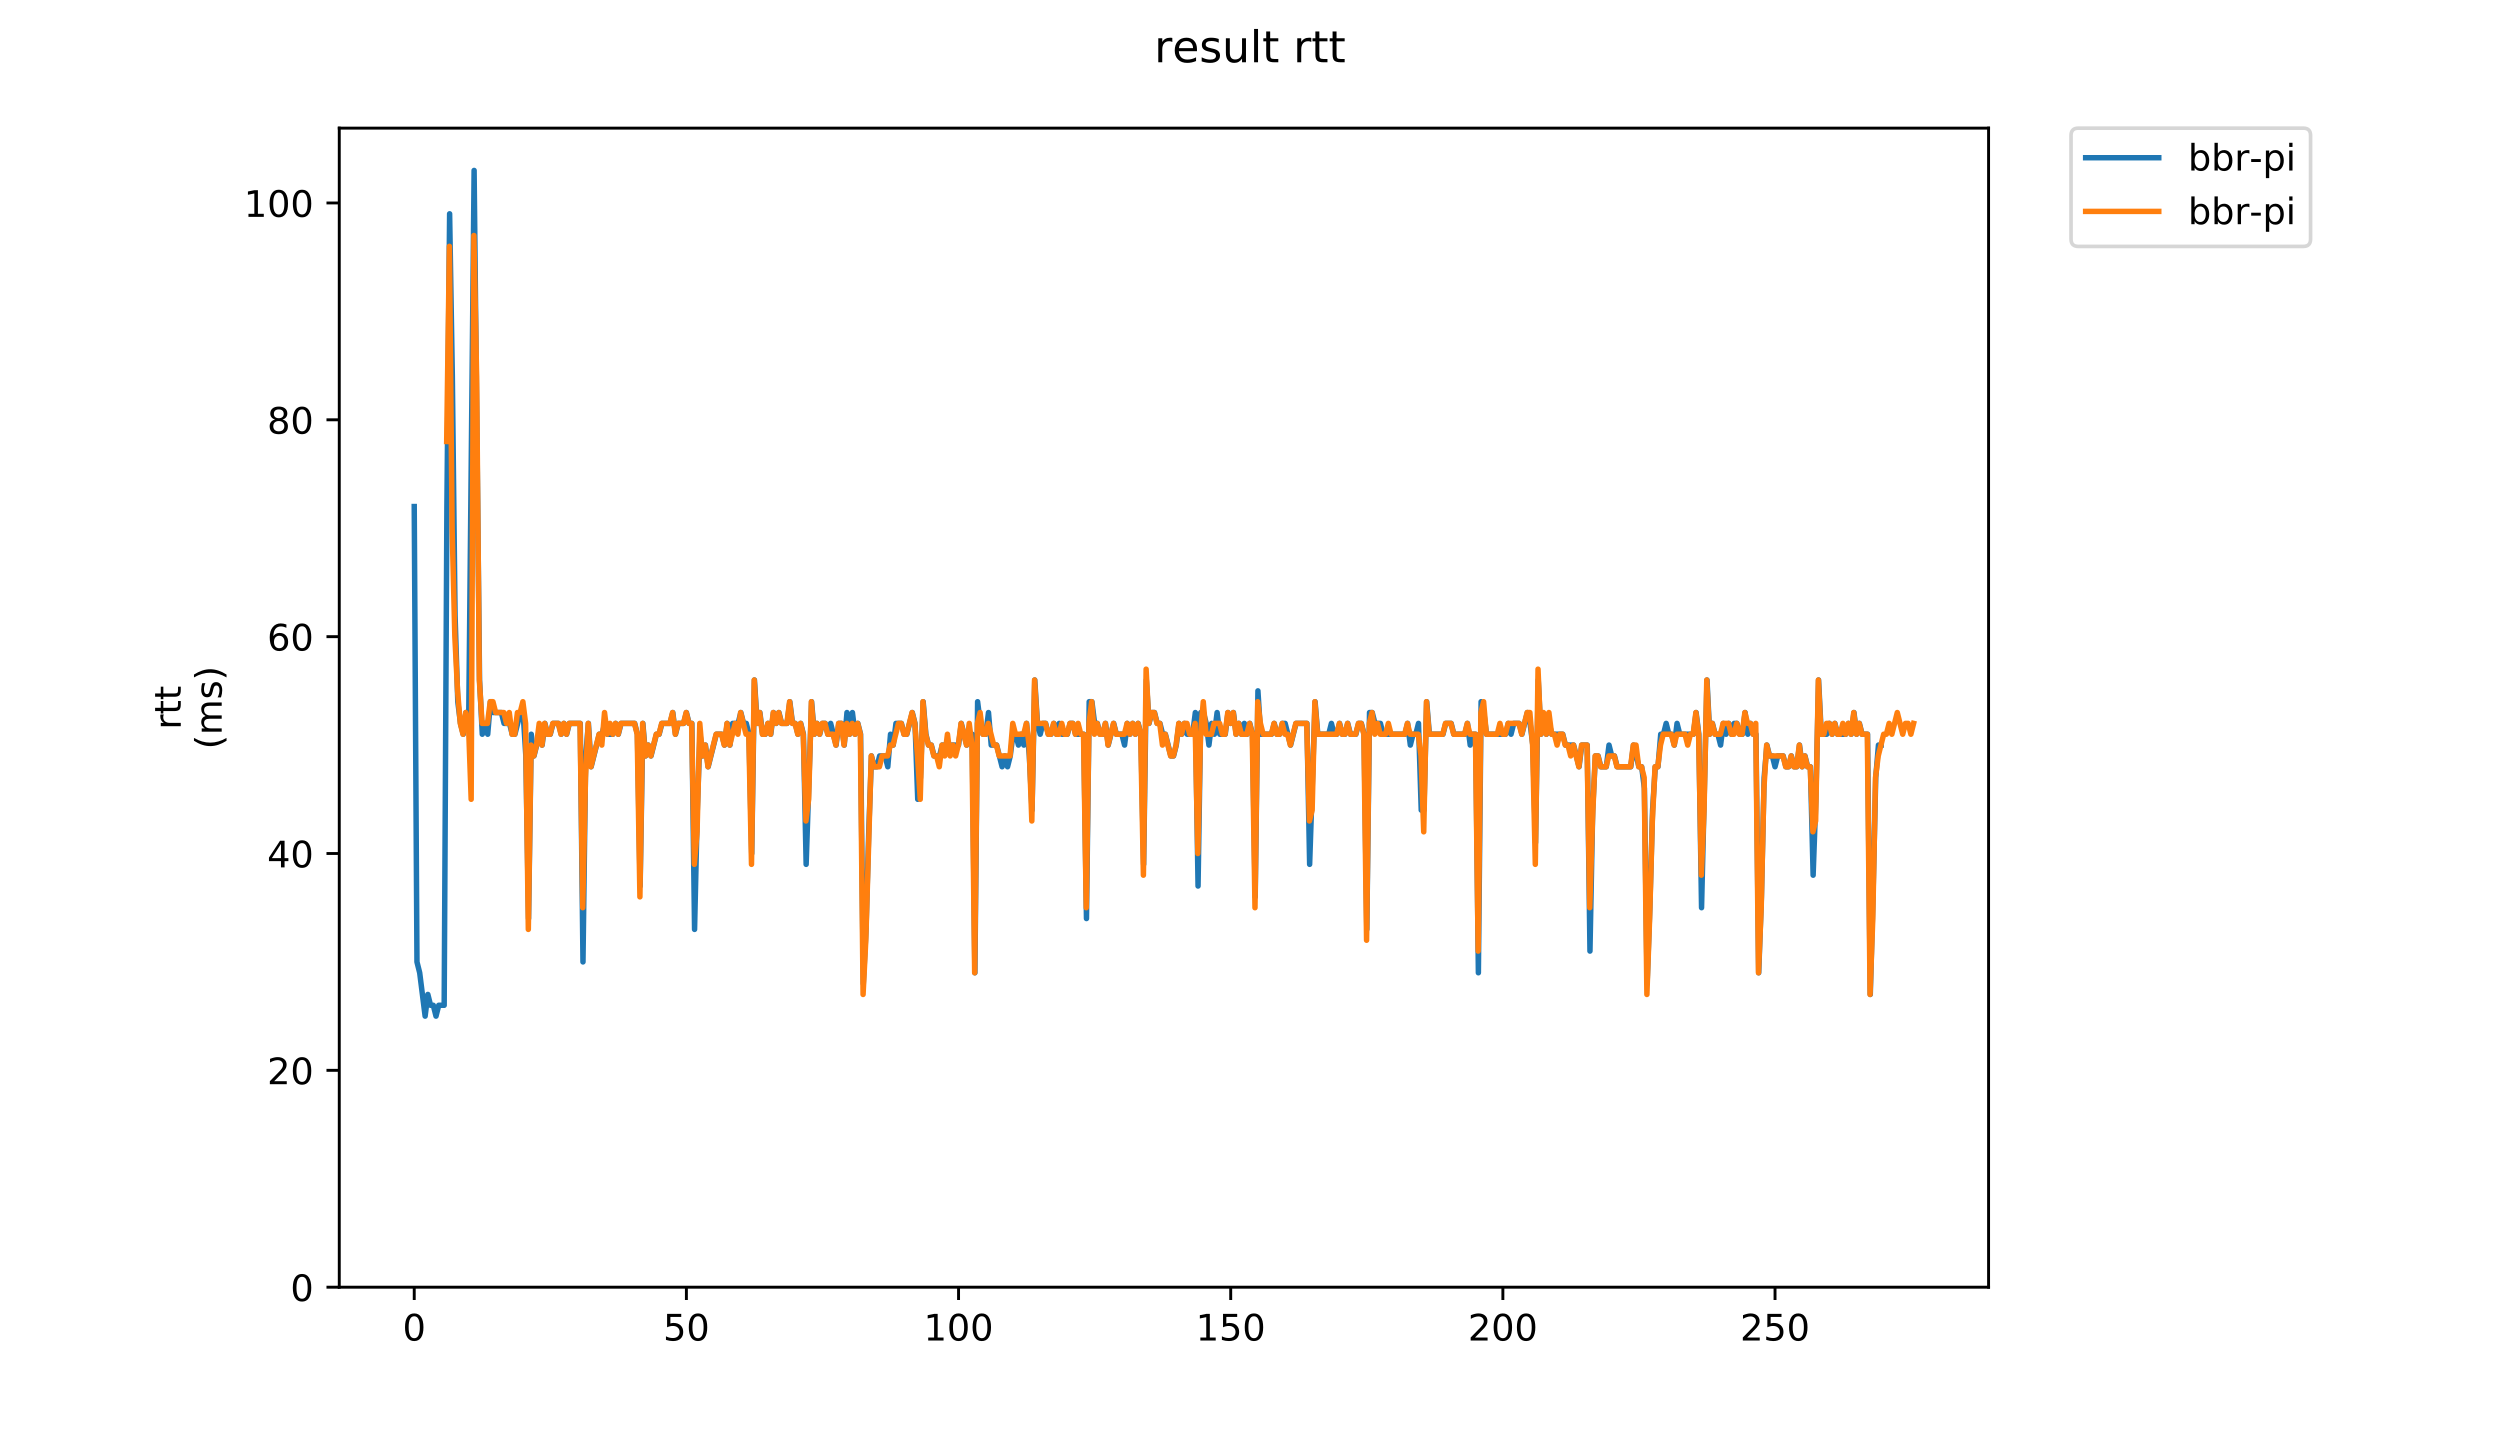 <?xml version="1.0" encoding="utf-8" standalone="no"?>
<!DOCTYPE svg PUBLIC "-//W3C//DTD SVG 1.1//EN"
  "http://www.w3.org/Graphics/SVG/1.1/DTD/svg11.dtd">
<!-- Created with matplotlib (https://matplotlib.org/) -->
<svg height="396pt" version="1.1" viewBox="0 0 684 396" width="684pt" xmlns="http://www.w3.org/2000/svg" xmlns:xlink="http://www.w3.org/1999/xlink">
 <defs>
  <style type="text/css">
*{stroke-linecap:butt;stroke-linejoin:round;}
  </style>
 </defs>
 <g id="figure_1">
  <g id="patch_1">
   <path d="M 0 396 
L 684 396 
L 684 0 
L 0 0 
z
" style="fill:#ffffff;"/>
  </g>
  <g id="axes_1">
   <g id="patch_2">
    <path d="M 92.824 352.174 
L 544.074 352.174 
L 544.074 35.062 
L 92.824 35.062 
z
" style="fill:#ffffff;"/>
   </g>
   <g id="matplotlib.axis_1">
    <g id="xtick_1">
     <g id="line2d_1">
      <defs>
       <path d="M 0 0 
L 0 3.5 
" id="m98fe36c47b" style="stroke:#000000;stroke-width:0.8;"/>
      </defs>
      <g>
       <use style="stroke:#000000;stroke-width:0.8;" x="113.335" xlink:href="#m98fe36c47b" y="352.174"/>
      </g>
     </g>
     <g id="text_1">
      <!-- 0 -->
      <defs>
       <path d="M 31.781 66.406 
Q 24.172 66.406 20.328 58.906 
Q 16.5 51.422 16.5 36.375 
Q 16.5 21.391 20.328 13.891 
Q 24.172 6.391 31.781 6.391 
Q 39.453 6.391 43.281 13.891 
Q 47.125 21.391 47.125 36.375 
Q 47.125 51.422 43.281 58.906 
Q 39.453 66.406 31.781 66.406 
z
M 31.781 74.219 
Q 44.047 74.219 50.516 64.516 
Q 56.984 54.828 56.984 36.375 
Q 56.984 17.969 50.516 8.266 
Q 44.047 -1.422 31.781 -1.422 
Q 19.531 -1.422 13.062 8.266 
Q 6.594 17.969 6.594 36.375 
Q 6.594 54.828 13.062 64.516 
Q 19.531 74.219 31.781 74.219 
z
" id="DejaVuSans-48"/>
      </defs>
      <g transform="translate(110.154 366.773)scale(0.1 -0.1)">
       <use xlink:href="#DejaVuSans-48"/>
      </g>
     </g>
    </g>
    <g id="xtick_2">
     <g id="line2d_2">
      <g>
       <use style="stroke:#000000;stroke-width:0.8;" x="187.798" xlink:href="#m98fe36c47b" y="352.174"/>
      </g>
     </g>
     <g id="text_2">
      <!-- 50 -->
      <defs>
       <path d="M 10.797 72.906 
L 49.516 72.906 
L 49.516 64.594 
L 19.828 64.594 
L 19.828 46.734 
Q 21.969 47.469 24.109 47.828 
Q 26.266 48.188 28.422 48.188 
Q 40.625 48.188 47.75 41.5 
Q 54.891 34.812 54.891 23.391 
Q 54.891 11.625 47.562 5.094 
Q 40.234 -1.422 26.906 -1.422 
Q 22.312 -1.422 17.547 -0.641 
Q 12.797 0.141 7.719 1.703 
L 7.719 11.625 
Q 12.109 9.234 16.797 8.062 
Q 21.484 6.891 26.703 6.891 
Q 35.156 6.891 40.078 11.328 
Q 45.016 15.766 45.016 23.391 
Q 45.016 31 40.078 35.438 
Q 35.156 39.891 26.703 39.891 
Q 22.75 39.891 18.812 39.016 
Q 14.891 38.141 10.797 36.281 
z
" id="DejaVuSans-53"/>
      </defs>
      <g transform="translate(181.435 366.773)scale(0.1 -0.1)">
       <use xlink:href="#DejaVuSans-53"/>
       <use x="63.623" xlink:href="#DejaVuSans-48"/>
      </g>
     </g>
    </g>
    <g id="xtick_3">
     <g id="line2d_3">
      <g>
       <use style="stroke:#000000;stroke-width:0.8;" x="262.26" xlink:href="#m98fe36c47b" y="352.174"/>
      </g>
     </g>
     <g id="text_3">
      <!-- 100 -->
      <defs>
       <path d="M 12.406 8.297 
L 28.516 8.297 
L 28.516 63.922 
L 10.984 60.406 
L 10.984 69.391 
L 28.422 72.906 
L 38.281 72.906 
L 38.281 8.297 
L 54.391 8.297 
L 54.391 0 
L 12.406 0 
z
" id="DejaVuSans-49"/>
      </defs>
      <g transform="translate(252.717 366.773)scale(0.1 -0.1)">
       <use xlink:href="#DejaVuSans-49"/>
       <use x="63.623" xlink:href="#DejaVuSans-48"/>
       <use x="127.246" xlink:href="#DejaVuSans-48"/>
      </g>
     </g>
    </g>
    <g id="xtick_4">
     <g id="line2d_4">
      <g>
       <use style="stroke:#000000;stroke-width:0.8;" x="336.723" xlink:href="#m98fe36c47b" y="352.174"/>
      </g>
     </g>
     <g id="text_4">
      <!-- 150 -->
      <g transform="translate(327.179 366.773)scale(0.1 -0.1)">
       <use xlink:href="#DejaVuSans-49"/>
       <use x="63.623" xlink:href="#DejaVuSans-53"/>
       <use x="127.246" xlink:href="#DejaVuSans-48"/>
      </g>
     </g>
    </g>
    <g id="xtick_5">
     <g id="line2d_5">
      <g>
       <use style="stroke:#000000;stroke-width:0.8;" x="411.185" xlink:href="#m98fe36c47b" y="352.174"/>
      </g>
     </g>
     <g id="text_5">
      <!-- 200 -->
      <defs>
       <path d="M 19.188 8.297 
L 53.609 8.297 
L 53.609 0 
L 7.328 0 
L 7.328 8.297 
Q 12.938 14.109 22.625 23.891 
Q 32.328 33.688 34.812 36.531 
Q 39.547 41.844 41.422 45.531 
Q 43.312 49.219 43.312 52.781 
Q 43.312 58.594 39.234 62.25 
Q 35.156 65.922 28.609 65.922 
Q 23.969 65.922 18.812 64.312 
Q 13.672 62.703 7.812 59.422 
L 7.812 69.391 
Q 13.766 71.781 18.938 73 
Q 24.125 74.219 28.422 74.219 
Q 39.75 74.219 46.484 68.547 
Q 53.219 62.891 53.219 53.422 
Q 53.219 48.922 51.531 44.891 
Q 49.859 40.875 45.406 35.406 
Q 44.188 33.984 37.641 27.219 
Q 31.109 20.453 19.188 8.297 
z
" id="DejaVuSans-50"/>
      </defs>
      <g transform="translate(401.641 366.773)scale(0.1 -0.1)">
       <use xlink:href="#DejaVuSans-50"/>
       <use x="63.623" xlink:href="#DejaVuSans-48"/>
       <use x="127.246" xlink:href="#DejaVuSans-48"/>
      </g>
     </g>
    </g>
    <g id="xtick_6">
     <g id="line2d_6">
      <g>
       <use style="stroke:#000000;stroke-width:0.8;" x="485.648" xlink:href="#m98fe36c47b" y="352.174"/>
      </g>
     </g>
     <g id="text_6">
      <!-- 250 -->
      <g transform="translate(476.104 366.773)scale(0.1 -0.1)">
       <use xlink:href="#DejaVuSans-50"/>
       <use x="63.623" xlink:href="#DejaVuSans-53"/>
       <use x="127.246" xlink:href="#DejaVuSans-48"/>
      </g>
     </g>
    </g>
   </g>
   <g id="matplotlib.axis_2">
    <g id="ytick_1">
     <g id="line2d_7">
      <defs>
       <path d="M 0 0 
L -3.5 0 
" id="m32ea52bdc1" style="stroke:#000000;stroke-width:0.8;"/>
      </defs>
      <g>
       <use style="stroke:#000000;stroke-width:0.8;" x="92.824" xlink:href="#m32ea52bdc1" y="352.174"/>
      </g>
     </g>
     <g id="text_7">
      <!-- 0 -->
      <g transform="translate(79.461 355.973)scale(0.1 -0.1)">
       <use xlink:href="#DejaVuSans-48"/>
      </g>
     </g>
    </g>
    <g id="ytick_2">
     <g id="line2d_8">
      <g>
       <use style="stroke:#000000;stroke-width:0.8;" x="92.824" xlink:href="#m32ea52bdc1" y="292.846"/>
      </g>
     </g>
     <g id="text_8">
      <!-- 20 -->
      <g transform="translate(73.099 296.645)scale(0.1 -0.1)">
       <use xlink:href="#DejaVuSans-50"/>
       <use x="63.623" xlink:href="#DejaVuSans-48"/>
      </g>
     </g>
    </g>
    <g id="ytick_3">
     <g id="line2d_9">
      <g>
       <use style="stroke:#000000;stroke-width:0.8;" x="92.824" xlink:href="#m32ea52bdc1" y="233.517"/>
      </g>
     </g>
     <g id="text_9">
      <!-- 40 -->
      <defs>
       <path d="M 37.797 64.312 
L 12.891 25.391 
L 37.797 25.391 
z
M 35.203 72.906 
L 47.609 72.906 
L 47.609 25.391 
L 58.016 25.391 
L 58.016 17.188 
L 47.609 17.188 
L 47.609 0 
L 37.797 0 
L 37.797 17.188 
L 4.891 17.188 
L 4.891 26.703 
z
" id="DejaVuSans-52"/>
      </defs>
      <g transform="translate(73.099 237.316)scale(0.1 -0.1)">
       <use xlink:href="#DejaVuSans-52"/>
       <use x="63.623" xlink:href="#DejaVuSans-48"/>
      </g>
     </g>
    </g>
    <g id="ytick_4">
     <g id="line2d_10">
      <g>
       <use style="stroke:#000000;stroke-width:0.8;" x="92.824" xlink:href="#m32ea52bdc1" y="174.188"/>
      </g>
     </g>
     <g id="text_10">
      <!-- 60 -->
      <defs>
       <path d="M 33.016 40.375 
Q 26.375 40.375 22.484 35.828 
Q 18.609 31.297 18.609 23.391 
Q 18.609 15.531 22.484 10.953 
Q 26.375 6.391 33.016 6.391 
Q 39.656 6.391 43.531 10.953 
Q 47.406 15.531 47.406 23.391 
Q 47.406 31.297 43.531 35.828 
Q 39.656 40.375 33.016 40.375 
z
M 52.594 71.297 
L 52.594 62.312 
Q 48.875 64.062 45.094 64.984 
Q 41.312 65.922 37.594 65.922 
Q 27.828 65.922 22.672 59.328 
Q 17.531 52.734 16.797 39.406 
Q 19.672 43.656 24.016 45.922 
Q 28.375 48.188 33.594 48.188 
Q 44.578 48.188 50.953 41.516 
Q 57.328 34.859 57.328 23.391 
Q 57.328 12.156 50.688 5.359 
Q 44.047 -1.422 33.016 -1.422 
Q 20.359 -1.422 13.672 8.266 
Q 6.984 17.969 6.984 36.375 
Q 6.984 53.656 15.188 63.938 
Q 23.391 74.219 37.203 74.219 
Q 40.922 74.219 44.703 73.484 
Q 48.484 72.75 52.594 71.297 
z
" id="DejaVuSans-54"/>
      </defs>
      <g transform="translate(73.099 177.987)scale(0.1 -0.1)">
       <use xlink:href="#DejaVuSans-54"/>
       <use x="63.623" xlink:href="#DejaVuSans-48"/>
      </g>
     </g>
    </g>
    <g id="ytick_5">
     <g id="line2d_11">
      <g>
       <use style="stroke:#000000;stroke-width:0.8;" x="92.824" xlink:href="#m32ea52bdc1" y="114.86"/>
      </g>
     </g>
     <g id="text_11">
      <!-- 80 -->
      <defs>
       <path d="M 31.781 34.625 
Q 24.75 34.625 20.719 30.859 
Q 16.703 27.094 16.703 20.516 
Q 16.703 13.922 20.719 10.156 
Q 24.75 6.391 31.781 6.391 
Q 38.812 6.391 42.859 10.172 
Q 46.922 13.969 46.922 20.516 
Q 46.922 27.094 42.891 30.859 
Q 38.875 34.625 31.781 34.625 
z
M 21.922 38.812 
Q 15.578 40.375 12.031 44.719 
Q 8.5 49.078 8.5 55.328 
Q 8.5 64.062 14.719 69.141 
Q 20.953 74.219 31.781 74.219 
Q 42.672 74.219 48.875 69.141 
Q 55.078 64.062 55.078 55.328 
Q 55.078 49.078 51.531 44.719 
Q 48 40.375 41.703 38.812 
Q 48.828 37.156 52.797 32.312 
Q 56.781 27.484 56.781 20.516 
Q 56.781 9.906 50.312 4.234 
Q 43.844 -1.422 31.781 -1.422 
Q 19.734 -1.422 13.25 4.234 
Q 6.781 9.906 6.781 20.516 
Q 6.781 27.484 10.781 32.312 
Q 14.797 37.156 21.922 38.812 
z
M 18.312 54.391 
Q 18.312 48.734 21.844 45.562 
Q 25.391 42.391 31.781 42.391 
Q 38.141 42.391 41.719 45.562 
Q 45.312 48.734 45.312 54.391 
Q 45.312 60.062 41.719 63.234 
Q 38.141 66.406 31.781 66.406 
Q 25.391 66.406 21.844 63.234 
Q 18.312 60.062 18.312 54.391 
z
" id="DejaVuSans-56"/>
      </defs>
      <g transform="translate(73.099 118.659)scale(0.1 -0.1)">
       <use xlink:href="#DejaVuSans-56"/>
       <use x="63.623" xlink:href="#DejaVuSans-48"/>
      </g>
     </g>
    </g>
    <g id="ytick_6">
     <g id="line2d_12">
      <g>
       <use style="stroke:#000000;stroke-width:0.8;" x="92.824" xlink:href="#m32ea52bdc1" y="55.531"/>
      </g>
     </g>
     <g id="text_12">
      <!-- 100 -->
      <g transform="translate(66.736 59.33)scale(0.1 -0.1)">
       <use xlink:href="#DejaVuSans-49"/>
       <use x="63.623" xlink:href="#DejaVuSans-48"/>
       <use x="127.246" xlink:href="#DejaVuSans-48"/>
      </g>
     </g>
    </g>
    <g id="text_13">
     <!-- rtt -->
     <defs>
      <path d="M 41.109 46.297 
Q 39.594 47.172 37.812 47.578 
Q 36.031 48 33.891 48 
Q 26.266 48 22.188 43.047 
Q 18.109 38.094 18.109 28.812 
L 18.109 0 
L 9.078 0 
L 9.078 54.688 
L 18.109 54.688 
L 18.109 46.188 
Q 20.953 51.172 25.484 53.578 
Q 30.031 56 36.531 56 
Q 37.453 56 38.578 55.875 
Q 39.703 55.766 41.062 55.516 
z
" id="DejaVuSans-114"/>
      <path d="M 18.312 70.219 
L 18.312 54.688 
L 36.812 54.688 
L 36.812 47.703 
L 18.312 47.703 
L 18.312 18.016 
Q 18.312 11.328 20.141 9.422 
Q 21.969 7.516 27.594 7.516 
L 36.812 7.516 
L 36.812 0 
L 27.594 0 
Q 17.188 0 13.234 3.875 
Q 9.281 7.766 9.281 18.016 
L 9.281 47.703 
L 2.688 47.703 
L 2.688 54.688 
L 9.281 54.688 
L 9.281 70.219 
z
" id="DejaVuSans-116"/>
     </defs>
     <g transform="translate(49.459 199.594)rotate(-90)scale(0.1 -0.1)">
      <use xlink:href="#DejaVuSans-114"/>
      <use x="41.113" xlink:href="#DejaVuSans-116"/>
      <use x="80.322" xlink:href="#DejaVuSans-116"/>
     </g>
     <!-- (ms) -->
     <defs>
      <path d="M 31 75.875 
Q 24.469 64.656 21.281 53.656 
Q 18.109 42.672 18.109 31.391 
Q 18.109 20.125 21.312 9.062 
Q 24.516 -2 31 -13.188 
L 23.188 -13.188 
Q 15.875 -1.703 12.234 9.375 
Q 8.594 20.453 8.594 31.391 
Q 8.594 42.281 12.203 53.312 
Q 15.828 64.359 23.188 75.875 
z
" id="DejaVuSans-40"/>
      <path d="M 52 44.188 
Q 55.375 50.25 60.062 53.125 
Q 64.75 56 71.094 56 
Q 79.641 56 84.281 50.016 
Q 88.922 44.047 88.922 33.016 
L 88.922 0 
L 79.891 0 
L 79.891 32.719 
Q 79.891 40.578 77.094 44.375 
Q 74.312 48.188 68.609 48.188 
Q 61.625 48.188 57.562 43.547 
Q 53.516 38.922 53.516 30.906 
L 53.516 0 
L 44.484 0 
L 44.484 32.719 
Q 44.484 40.625 41.703 44.406 
Q 38.922 48.188 33.109 48.188 
Q 26.219 48.188 22.156 43.531 
Q 18.109 38.875 18.109 30.906 
L 18.109 0 
L 9.078 0 
L 9.078 54.688 
L 18.109 54.688 
L 18.109 46.188 
Q 21.188 51.219 25.484 53.609 
Q 29.781 56 35.688 56 
Q 41.656 56 45.828 52.969 
Q 50 49.953 52 44.188 
z
" id="DejaVuSans-109"/>
      <path d="M 44.281 53.078 
L 44.281 44.578 
Q 40.484 46.531 36.375 47.5 
Q 32.281 48.484 27.875 48.484 
Q 21.188 48.484 17.844 46.438 
Q 14.5 44.391 14.5 40.281 
Q 14.5 37.156 16.891 35.375 
Q 19.281 33.594 26.516 31.984 
L 29.594 31.297 
Q 39.156 29.25 43.188 25.516 
Q 47.219 21.781 47.219 15.094 
Q 47.219 7.469 41.188 3.016 
Q 35.156 -1.422 24.609 -1.422 
Q 20.219 -1.422 15.453 -0.562 
Q 10.688 0.297 5.422 2 
L 5.422 11.281 
Q 10.406 8.688 15.234 7.391 
Q 20.062 6.109 24.812 6.109 
Q 31.156 6.109 34.562 8.281 
Q 37.984 10.453 37.984 14.406 
Q 37.984 18.062 35.516 20.016 
Q 33.062 21.969 24.703 23.781 
L 21.578 24.516 
Q 13.234 26.266 9.516 29.906 
Q 5.812 33.547 5.812 39.891 
Q 5.812 47.609 11.281 51.797 
Q 16.75 56 26.812 56 
Q 31.781 56 36.172 55.266 
Q 40.578 54.547 44.281 53.078 
z
" id="DejaVuSans-115"/>
      <path d="M 8.016 75.875 
L 15.828 75.875 
Q 23.141 64.359 26.781 53.312 
Q 30.422 42.281 30.422 31.391 
Q 30.422 20.453 26.781 9.375 
Q 23.141 -1.703 15.828 -13.188 
L 8.016 -13.188 
Q 14.5 -2 17.703 9.062 
Q 20.906 20.125 20.906 31.391 
Q 20.906 42.672 17.703 53.656 
Q 14.5 64.656 8.016 75.875 
z
" id="DejaVuSans-41"/>
     </defs>
     <g transform="translate(60.657 204.995)rotate(-90)scale(0.1 -0.1)">
      <use xlink:href="#DejaVuSans-40"/>
      <use x="39.014" xlink:href="#DejaVuSans-109"/>
      <use x="136.426" xlink:href="#DejaVuSans-115"/>
      <use x="188.525" xlink:href="#DejaVuSans-41"/>
     </g>
    </g>
   </g>
   <g id="line2d_13">
    <path clip-path="url(#p9464929e67)" d="M 113.335 138.591 
L 114.08 263.181 
L 114.825 266.148 
L 116.314 278.013 
L 117.058 272.08 
L 117.803 275.047 
L 118.548 275.047 
L 119.292 278.013 
L 120.037 275.047 
L 121.526 275.047 
L 122.271 138.591 
L 123.015 58.497 
L 123.76 102.994 
L 124.505 168.255 
L 125.249 191.987 
L 125.994 197.92 
L 126.739 200.886 
L 127.483 194.953 
L 128.228 197.92 
L 129.717 46.632 
L 131.206 186.054 
L 131.951 200.886 
L 132.696 197.92 
L 133.44 200.886 
L 134.185 191.987 
L 134.929 194.953 
L 137.163 194.953 
L 137.908 197.92 
L 139.397 197.92 
L 140.142 200.886 
L 140.886 200.886 
L 142.376 194.953 
L 143.12 194.953 
L 143.865 206.819 
L 144.61 251.315 
L 145.354 200.886 
L 146.099 206.819 
L 147.588 200.886 
L 148.333 203.853 
L 149.077 197.92 
L 149.822 200.886 
L 150.567 200.886 
L 151.311 197.92 
L 152.8 197.92 
L 153.545 200.886 
L 154.29 197.92 
L 155.034 200.886 
L 155.779 197.92 
L 158.757 197.92 
L 159.502 263.181 
L 160.247 206.819 
L 160.991 197.92 
L 161.736 209.785 
L 163.97 200.886 
L 164.714 200.886 
L 165.459 197.92 
L 166.204 200.886 
L 167.693 200.886 
L 168.438 197.92 
L 169.182 200.886 
L 169.927 197.92 
L 173.65 197.92 
L 174.395 200.886 
L 175.139 242.416 
L 175.884 197.92 
L 176.628 206.819 
L 177.373 203.853 
L 178.118 206.819 
L 179.607 200.886 
L 180.352 200.886 
L 181.096 197.92 
L 183.33 197.92 
L 184.075 194.953 
L 184.819 200.886 
L 185.564 197.92 
L 187.053 197.92 
L 187.798 194.953 
L 188.542 197.92 
L 189.287 197.92 
L 190.032 254.282 
L 190.776 221.651 
L 191.521 200.886 
L 192.266 206.819 
L 193.01 203.853 
L 193.755 209.785 
L 195.989 200.886 
L 197.478 200.886 
L 198.223 203.853 
L 198.967 197.92 
L 199.712 203.853 
L 200.456 197.92 
L 201.946 197.92 
L 202.69 194.953 
L 203.435 197.92 
L 204.18 197.92 
L 204.924 200.886 
L 205.669 233.517 
L 206.413 186.054 
L 207.158 197.92 
L 207.903 194.953 
L 208.647 200.886 
L 209.392 200.886 
L 210.137 197.92 
L 210.881 200.886 
L 211.626 194.953 
L 212.37 197.92 
L 213.115 194.953 
L 213.86 197.92 
L 215.349 197.92 
L 216.094 191.987 
L 216.838 197.92 
L 217.583 197.92 
L 218.327 200.886 
L 219.072 197.92 
L 219.817 200.886 
L 220.561 236.483 
L 222.051 191.987 
L 222.795 200.886 
L 223.54 197.92 
L 224.284 200.886 
L 225.029 197.92 
L 225.774 197.92 
L 226.518 200.886 
L 227.263 197.92 
L 228.752 203.853 
L 229.497 197.92 
L 230.241 197.92 
L 230.986 203.853 
L 231.731 194.953 
L 232.475 200.886 
L 233.22 194.953 
L 233.965 200.886 
L 234.709 197.92 
L 235.454 200.886 
L 236.198 269.114 
L 236.943 254.282 
L 237.688 227.584 
L 238.432 206.819 
L 239.177 209.785 
L 239.922 209.785 
L 240.666 206.819 
L 242.155 206.819 
L 242.9 209.785 
L 243.645 200.886 
L 244.389 203.853 
L 245.134 197.92 
L 246.623 197.92 
L 247.368 200.886 
L 248.112 200.886 
L 249.602 194.953 
L 250.346 197.92 
L 251.091 218.685 
L 251.836 212.752 
L 252.58 191.987 
L 253.325 200.886 
L 254.069 203.853 
L 254.814 203.853 
L 255.559 206.819 
L 257.048 206.819 
L 257.793 203.853 
L 262.26 203.853 
L 263.005 197.92 
L 264.494 203.853 
L 265.239 200.886 
L 265.983 200.886 
L 266.728 266.148 
L 267.473 191.987 
L 268.217 197.92 
L 268.962 200.886 
L 269.707 200.886 
L 270.451 194.953 
L 271.196 203.853 
L 272.685 203.853 
L 274.174 209.785 
L 274.919 206.819 
L 275.664 209.785 
L 276.408 206.819 
L 277.153 200.886 
L 277.897 200.886 
L 278.642 203.853 
L 279.387 200.886 
L 280.131 203.853 
L 280.876 197.92 
L 281.621 206.819 
L 282.365 221.651 
L 283.11 186.054 
L 283.854 197.92 
L 284.599 200.886 
L 285.344 197.92 
L 286.088 197.92 
L 286.833 200.886 
L 287.578 200.886 
L 288.322 197.92 
L 289.067 200.886 
L 289.811 197.92 
L 290.556 200.886 
L 292.045 200.886 
L 292.79 197.92 
L 293.535 197.92 
L 294.279 200.886 
L 296.513 200.886 
L 297.258 251.315 
L 298.002 191.987 
L 298.747 191.987 
L 299.491 197.92 
L 300.236 197.92 
L 300.981 200.886 
L 301.725 200.886 
L 302.47 197.92 
L 303.215 203.853 
L 304.704 197.92 
L 305.449 200.886 
L 306.938 200.886 
L 307.682 203.853 
L 308.427 197.92 
L 309.172 200.886 
L 309.916 197.92 
L 310.661 200.886 
L 311.405 197.92 
L 312.15 200.886 
L 312.895 236.483 
L 313.639 186.054 
L 314.384 197.92 
L 315.129 194.953 
L 315.873 194.953 
L 316.618 197.92 
L 317.362 197.92 
L 318.107 200.886 
L 318.852 200.886 
L 320.341 206.819 
L 321.086 206.819 
L 321.83 203.853 
L 322.575 197.92 
L 323.319 200.886 
L 324.064 197.92 
L 324.809 200.886 
L 326.298 200.886 
L 327.043 194.953 
L 327.787 242.416 
L 328.532 194.953 
L 329.276 194.953 
L 330.021 197.92 
L 330.766 203.853 
L 331.51 197.92 
L 332.255 200.886 
L 333 194.953 
L 333.744 200.886 
L 335.233 200.886 
L 335.978 194.953 
L 336.723 197.92 
L 337.467 194.953 
L 338.212 200.886 
L 338.957 197.92 
L 339.701 200.886 
L 340.446 197.92 
L 341.19 200.886 
L 341.935 197.92 
L 342.68 200.886 
L 343.424 245.383 
L 344.169 189.02 
L 344.914 200.886 
L 347.892 200.886 
L 348.637 197.92 
L 349.381 200.886 
L 350.126 200.886 
L 350.871 197.92 
L 351.615 197.92 
L 353.104 203.853 
L 354.594 197.92 
L 357.572 197.92 
L 358.317 236.483 
L 359.806 191.987 
L 360.551 200.886 
L 363.529 200.886 
L 364.274 197.92 
L 365.018 200.886 
L 365.763 200.886 
L 366.508 197.92 
L 367.252 200.886 
L 367.997 200.886 
L 368.742 197.92 
L 369.486 200.886 
L 370.975 200.886 
L 371.72 197.92 
L 372.465 197.92 
L 373.209 200.886 
L 373.954 254.282 
L 374.699 194.953 
L 375.443 194.953 
L 376.188 197.92 
L 377.677 197.92 
L 378.422 200.886 
L 384.379 200.886 
L 385.123 197.92 
L 385.868 203.853 
L 386.613 200.886 
L 387.357 200.886 
L 388.102 197.92 
L 388.846 221.651 
L 389.591 221.651 
L 390.336 191.987 
L 391.08 200.886 
L 394.803 200.886 
L 395.548 197.92 
L 397.037 197.92 
L 397.782 200.886 
L 400.76 200.886 
L 401.505 197.92 
L 402.25 203.853 
L 402.994 200.886 
L 403.739 200.886 
L 404.484 266.148 
L 405.228 191.987 
L 405.973 194.953 
L 406.717 200.886 
L 411.93 200.886 
L 412.674 197.92 
L 413.419 200.886 
L 414.164 197.92 
L 415.653 197.92 
L 416.398 200.886 
L 417.887 194.953 
L 418.631 197.92 
L 419.376 203.853 
L 420.121 230.55 
L 420.865 186.054 
L 421.61 200.886 
L 422.355 197.92 
L 423.099 200.886 
L 423.844 197.92 
L 424.588 200.886 
L 427.567 200.886 
L 428.312 203.853 
L 430.545 203.853 
L 432.035 209.785 
L 432.779 203.853 
L 434.269 203.853 
L 435.013 260.215 
L 435.758 221.651 
L 436.502 206.819 
L 437.247 206.819 
L 437.992 209.785 
L 439.481 209.785 
L 440.226 203.853 
L 440.97 206.819 
L 441.715 206.819 
L 442.459 209.785 
L 446.183 209.785 
L 446.927 203.853 
L 448.416 209.785 
L 449.161 209.785 
L 449.906 215.718 
L 450.65 269.114 
L 451.395 248.349 
L 452.14 221.651 
L 452.884 209.785 
L 453.629 209.785 
L 454.373 200.886 
L 455.118 200.886 
L 455.863 197.92 
L 456.607 200.886 
L 457.352 200.886 
L 458.097 203.853 
L 458.841 197.92 
L 459.586 200.886 
L 463.309 200.886 
L 464.054 194.953 
L 464.798 200.886 
L 465.543 248.349 
L 467.032 186.054 
L 467.777 200.886 
L 468.521 197.92 
L 469.266 200.886 
L 470.011 200.886 
L 470.755 203.853 
L 471.5 197.92 
L 472.244 200.886 
L 472.989 197.92 
L 473.734 200.886 
L 474.478 197.92 
L 475.223 197.92 
L 475.968 200.886 
L 476.712 200.886 
L 477.457 194.953 
L 478.201 200.886 
L 478.946 197.92 
L 479.691 200.886 
L 480.435 200.886 
L 481.18 266.148 
L 481.925 245.383 
L 482.669 212.752 
L 483.414 203.853 
L 484.158 206.819 
L 484.903 206.819 
L 485.648 209.785 
L 486.392 206.819 
L 487.882 206.819 
L 488.626 209.785 
L 489.371 209.785 
L 490.115 206.819 
L 490.86 209.785 
L 491.605 209.785 
L 492.349 203.853 
L 493.094 209.785 
L 493.839 206.819 
L 494.583 209.785 
L 495.328 209.785 
L 496.072 239.45 
L 496.817 218.685 
L 497.562 186.054 
L 498.306 200.886 
L 499.796 200.886 
L 500.54 197.92 
L 501.285 200.886 
L 502.029 197.92 
L 502.774 200.886 
L 505.008 200.886 
L 505.753 197.92 
L 506.497 200.886 
L 507.242 194.953 
L 507.986 200.886 
L 508.731 197.92 
L 509.476 200.886 
L 510.965 200.886 
L 511.71 272.08 
L 512.454 245.383 
L 513.199 212.752 
L 513.943 203.853 
L 514.688 203.853 
L 514.688 203.853 
" style="fill:none;stroke:#1f77b4;stroke-linecap:square;stroke-width:1.5;"/>
   </g>
   <g id="line2d_14">
    <path clip-path="url(#p9464929e67)" d="M 122.21 120.792 
L 122.954 67.397 
L 123.699 144.524 
L 124.444 174.188 
L 125.188 189.02 
L 125.933 197.92 
L 126.677 200.886 
L 127.422 194.953 
L 128.167 197.92 
L 128.911 218.685 
L 129.656 64.43 
L 130.401 102.994 
L 131.145 186.054 
L 131.89 197.92 
L 133.379 197.92 
L 134.124 191.987 
L 134.868 191.987 
L 135.613 194.953 
L 137.847 194.953 
L 138.591 197.92 
L 139.336 194.953 
L 140.081 200.886 
L 140.825 200.886 
L 141.57 194.953 
L 142.315 194.953 
L 143.059 191.987 
L 143.804 197.92 
L 144.548 254.282 
L 145.293 203.853 
L 146.038 206.819 
L 146.782 203.853 
L 147.527 197.92 
L 148.272 203.853 
L 149.016 197.92 
L 149.761 200.886 
L 150.505 200.886 
L 151.25 197.92 
L 152.739 197.92 
L 153.484 200.886 
L 154.229 197.92 
L 154.973 200.886 
L 155.718 197.92 
L 158.696 197.92 
L 159.441 248.349 
L 160.186 212.752 
L 160.93 197.92 
L 161.675 209.785 
L 163.909 200.886 
L 164.653 203.853 
L 165.398 194.953 
L 166.143 200.886 
L 166.887 197.92 
L 167.632 200.886 
L 168.376 197.92 
L 169.121 200.886 
L 169.866 197.92 
L 173.589 197.92 
L 174.333 200.886 
L 175.078 245.383 
L 175.823 197.92 
L 176.567 206.819 
L 177.312 203.853 
L 178.057 206.819 
L 179.546 200.886 
L 180.29 200.886 
L 181.035 197.92 
L 183.269 197.92 
L 184.014 194.953 
L 184.758 200.886 
L 185.503 197.92 
L 186.992 197.92 
L 187.737 194.953 
L 188.481 197.92 
L 189.226 197.92 
L 189.971 236.483 
L 190.715 227.584 
L 191.46 197.92 
L 192.204 206.819 
L 192.949 203.853 
L 193.694 209.785 
L 195.928 200.886 
L 197.417 200.886 
L 198.161 203.853 
L 198.906 197.92 
L 199.651 203.853 
L 201.14 197.92 
L 201.885 200.886 
L 202.629 194.953 
L 204.118 200.886 
L 204.863 200.886 
L 205.608 236.483 
L 206.352 186.054 
L 207.097 197.92 
L 207.842 194.953 
L 208.586 200.886 
L 209.331 200.886 
L 210.075 197.92 
L 210.82 200.886 
L 211.565 194.953 
L 212.309 197.92 
L 213.054 194.953 
L 213.799 197.92 
L 215.288 197.92 
L 216.032 191.987 
L 216.777 197.92 
L 217.522 197.92 
L 218.266 200.886 
L 219.011 197.92 
L 219.756 200.886 
L 220.5 224.618 
L 221.245 218.685 
L 221.989 191.987 
L 222.734 200.886 
L 223.479 197.92 
L 224.223 200.886 
L 224.968 197.92 
L 225.713 197.92 
L 226.457 200.886 
L 227.946 200.886 
L 228.691 203.853 
L 229.436 197.92 
L 230.18 197.92 
L 230.925 203.853 
L 231.67 197.92 
L 232.414 200.886 
L 233.159 197.92 
L 233.903 200.886 
L 234.648 197.92 
L 235.393 200.886 
L 236.137 272.08 
L 236.882 257.248 
L 238.371 206.819 
L 239.116 209.785 
L 240.605 209.785 
L 241.35 206.819 
L 242.839 206.819 
L 243.584 203.853 
L 244.328 203.853 
L 245.817 197.92 
L 246.562 197.92 
L 247.307 200.886 
L 248.051 200.886 
L 249.541 194.953 
L 250.285 197.92 
L 251.03 206.819 
L 251.774 218.685 
L 252.519 191.987 
L 253.264 200.886 
L 254.008 203.853 
L 254.753 203.853 
L 255.498 206.819 
L 256.242 206.819 
L 256.987 209.785 
L 257.731 203.853 
L 258.476 206.819 
L 259.221 200.886 
L 259.965 206.819 
L 260.71 203.853 
L 261.455 206.819 
L 262.199 203.853 
L 262.944 197.92 
L 264.433 203.853 
L 265.178 197.92 
L 265.922 203.853 
L 266.667 266.148 
L 267.412 197.92 
L 268.156 194.953 
L 268.901 200.886 
L 269.645 200.886 
L 270.39 197.92 
L 271.879 203.853 
L 272.624 203.853 
L 273.369 206.819 
L 276.347 206.819 
L 277.092 197.92 
L 277.836 200.886 
L 280.07 200.886 
L 280.815 197.92 
L 281.559 203.853 
L 282.304 224.618 
L 283.049 186.054 
L 283.793 197.92 
L 286.027 197.92 
L 286.772 200.886 
L 287.516 200.886 
L 288.261 197.92 
L 289.006 200.886 
L 289.75 200.886 
L 290.495 197.92 
L 291.24 200.886 
L 291.984 200.886 
L 292.729 197.92 
L 293.473 197.92 
L 294.218 200.886 
L 294.963 197.92 
L 295.707 200.886 
L 296.452 200.886 
L 297.197 248.349 
L 297.941 197.92 
L 298.686 191.987 
L 299.43 200.886 
L 300.175 197.92 
L 300.92 200.886 
L 301.664 200.886 
L 302.409 197.92 
L 303.154 203.853 
L 304.643 197.92 
L 305.387 200.886 
L 307.621 200.886 
L 308.366 197.92 
L 309.111 200.886 
L 309.855 197.92 
L 310.6 200.886 
L 311.344 197.92 
L 312.089 200.886 
L 312.834 239.45 
L 313.578 183.087 
L 314.323 197.92 
L 315.068 194.953 
L 315.812 194.953 
L 316.557 197.92 
L 317.301 197.92 
L 318.046 203.853 
L 318.791 200.886 
L 320.28 206.819 
L 321.025 206.819 
L 321.769 203.853 
L 322.514 197.92 
L 323.258 200.886 
L 324.003 197.92 
L 324.748 197.92 
L 325.492 200.886 
L 326.237 200.886 
L 326.982 197.92 
L 327.726 233.517 
L 328.471 200.886 
L 329.215 191.987 
L 329.96 200.886 
L 331.449 200.886 
L 332.194 197.92 
L 333.683 197.92 
L 334.428 200.886 
L 335.172 200.886 
L 335.917 194.953 
L 336.662 197.92 
L 337.406 194.953 
L 338.151 200.886 
L 338.896 197.92 
L 339.64 200.886 
L 341.129 200.886 
L 341.874 197.92 
L 342.619 200.886 
L 343.363 248.349 
L 344.108 191.987 
L 344.853 197.92 
L 345.597 200.886 
L 347.831 200.886 
L 348.576 197.92 
L 349.32 200.886 
L 350.065 200.886 
L 350.81 197.92 
L 351.554 200.886 
L 352.299 200.886 
L 353.043 203.853 
L 354.533 197.92 
L 357.511 197.92 
L 358.256 224.618 
L 359 221.651 
L 359.745 191.987 
L 360.49 200.886 
L 365.702 200.886 
L 366.447 197.92 
L 367.191 200.886 
L 367.936 200.886 
L 368.681 197.92 
L 369.425 200.886 
L 370.914 200.886 
L 371.659 197.92 
L 372.404 197.92 
L 373.148 200.886 
L 373.893 257.248 
L 374.638 197.92 
L 375.382 194.953 
L 376.127 200.886 
L 376.871 197.92 
L 377.616 200.886 
L 379.105 200.886 
L 379.85 197.92 
L 380.595 200.886 
L 384.318 200.886 
L 385.062 197.92 
L 385.807 200.886 
L 388.041 200.886 
L 388.785 206.819 
L 389.53 227.584 
L 390.275 191.987 
L 391.019 200.886 
L 394.742 200.886 
L 395.487 197.92 
L 396.976 197.92 
L 397.721 200.886 
L 400.699 200.886 
L 401.444 197.92 
L 402.189 200.886 
L 403.678 200.886 
L 404.423 260.215 
L 405.167 194.953 
L 405.912 191.987 
L 406.656 200.886 
L 409.635 200.886 
L 410.38 197.92 
L 411.124 200.886 
L 411.869 200.886 
L 412.613 197.92 
L 415.592 197.92 
L 416.337 200.886 
L 417.826 194.953 
L 418.57 194.953 
L 419.315 203.853 
L 420.06 236.483 
L 420.804 183.087 
L 421.549 200.886 
L 422.294 194.953 
L 423.038 200.886 
L 423.783 194.953 
L 424.527 200.886 
L 425.272 200.886 
L 426.017 203.853 
L 426.761 200.886 
L 427.506 200.886 
L 428.251 203.853 
L 428.995 203.853 
L 429.74 206.819 
L 430.484 203.853 
L 431.974 209.785 
L 432.718 203.853 
L 434.208 203.853 
L 434.952 248.349 
L 435.697 224.618 
L 436.441 206.819 
L 437.186 206.819 
L 437.931 209.785 
L 439.42 209.785 
L 440.165 206.819 
L 441.654 206.819 
L 442.398 209.785 
L 446.122 209.785 
L 446.866 203.853 
L 447.611 203.853 
L 448.355 209.785 
L 449.1 209.785 
L 449.845 212.752 
L 450.589 272.08 
L 451.334 251.315 
L 452.079 224.618 
L 452.823 209.785 
L 453.568 209.785 
L 454.312 203.853 
L 455.057 200.886 
L 457.291 200.886 
L 458.036 203.853 
L 458.78 200.886 
L 461.014 200.886 
L 461.759 203.853 
L 462.503 200.886 
L 463.248 200.886 
L 463.993 194.953 
L 464.737 200.886 
L 465.482 239.45 
L 466.226 221.651 
L 466.971 186.054 
L 467.716 200.886 
L 468.46 197.92 
L 469.205 200.886 
L 470.694 200.886 
L 471.439 197.92 
L 472.928 197.92 
L 473.673 200.886 
L 474.417 200.886 
L 475.162 197.92 
L 475.907 200.886 
L 476.651 200.886 
L 477.396 194.953 
L 478.14 197.92 
L 478.885 197.92 
L 479.63 200.886 
L 480.374 197.92 
L 481.119 266.148 
L 481.864 248.349 
L 482.608 215.718 
L 483.353 203.853 
L 484.097 206.819 
L 487.821 206.819 
L 488.565 209.785 
L 489.31 209.785 
L 490.054 206.819 
L 490.799 209.785 
L 491.544 209.785 
L 492.288 203.853 
L 493.033 209.785 
L 493.778 206.819 
L 494.522 209.785 
L 495.267 209.785 
L 496.011 227.584 
L 496.756 224.618 
L 497.501 186.054 
L 498.245 200.886 
L 498.99 200.886 
L 499.735 197.92 
L 500.479 197.92 
L 501.224 200.886 
L 501.968 197.92 
L 502.713 200.886 
L 503.458 200.886 
L 504.202 197.92 
L 504.947 200.886 
L 505.692 197.92 
L 506.436 200.886 
L 507.181 194.953 
L 507.925 200.886 
L 508.67 197.92 
L 509.415 200.886 
L 510.904 200.886 
L 511.649 272.08 
L 512.393 251.315 
L 513.138 212.752 
L 513.882 206.819 
L 515.372 200.886 
L 516.116 200.886 
L 516.861 197.92 
L 517.606 200.886 
L 519.095 194.953 
L 520.584 200.886 
L 521.329 197.92 
L 522.073 197.92 
L 522.818 200.886 
L 523.563 197.92 
L 523.563 197.92 
" style="fill:none;stroke:#ff7f0e;stroke-linecap:square;stroke-width:1.5;"/>
   </g>
   <g id="patch_3">
    <path d="M 92.824 352.174 
L 92.824 35.062 
" style="fill:none;stroke:#000000;stroke-linecap:square;stroke-linejoin:miter;stroke-width:0.8;"/>
   </g>
   <g id="patch_4">
    <path d="M 544.074 352.174 
L 544.074 35.062 
" style="fill:none;stroke:#000000;stroke-linecap:square;stroke-linejoin:miter;stroke-width:0.8;"/>
   </g>
   <g id="patch_5">
    <path d="M 92.824 352.174 
L 544.074 352.174 
" style="fill:none;stroke:#000000;stroke-linecap:square;stroke-linejoin:miter;stroke-width:0.8;"/>
   </g>
   <g id="patch_6">
    <path d="M 92.824 35.062 
L 544.074 35.062 
" style="fill:none;stroke:#000000;stroke-linecap:square;stroke-linejoin:miter;stroke-width:0.8;"/>
   </g>
   <g id="legend_1">
    <g id="patch_7">
     <path d="M 568.636 67.419 
L 630.169 67.419 
Q 632.169 67.419 632.169 65.419 
L 632.169 37.062 
Q 632.169 35.062 630.169 35.062 
L 568.636 35.062 
Q 566.636 35.062 566.636 37.062 
L 566.636 65.419 
Q 566.636 67.419 568.636 67.419 
z
" style="fill:#ffffff;opacity:0.8;stroke:#cccccc;stroke-linejoin:miter;"/>
    </g>
    <g id="line2d_15">
     <path d="M 570.636 43.161 
L 590.636 43.161 
" style="fill:none;stroke:#1f77b4;stroke-linecap:square;stroke-width:1.5;"/>
    </g>
    <g id="line2d_16"/>
    <g id="text_14">
     <!-- bbr-pi -->
     <defs>
      <path d="M 48.688 27.297 
Q 48.688 37.203 44.609 42.844 
Q 40.531 48.484 33.406 48.484 
Q 26.266 48.484 22.188 42.844 
Q 18.109 37.203 18.109 27.297 
Q 18.109 17.391 22.188 11.75 
Q 26.266 6.109 33.406 6.109 
Q 40.531 6.109 44.609 11.75 
Q 48.688 17.391 48.688 27.297 
z
M 18.109 46.391 
Q 20.953 51.266 25.266 53.625 
Q 29.594 56 35.594 56 
Q 45.562 56 51.781 48.094 
Q 58.016 40.188 58.016 27.297 
Q 58.016 14.406 51.781 6.484 
Q 45.562 -1.422 35.594 -1.422 
Q 29.594 -1.422 25.266 0.953 
Q 20.953 3.328 18.109 8.203 
L 18.109 0 
L 9.078 0 
L 9.078 75.984 
L 18.109 75.984 
z
" id="DejaVuSans-98"/>
      <path d="M 4.891 31.391 
L 31.203 31.391 
L 31.203 23.391 
L 4.891 23.391 
z
" id="DejaVuSans-45"/>
      <path d="M 18.109 8.203 
L 18.109 -20.797 
L 9.078 -20.797 
L 9.078 54.688 
L 18.109 54.688 
L 18.109 46.391 
Q 20.953 51.266 25.266 53.625 
Q 29.594 56 35.594 56 
Q 45.562 56 51.781 48.094 
Q 58.016 40.188 58.016 27.297 
Q 58.016 14.406 51.781 6.484 
Q 45.562 -1.422 35.594 -1.422 
Q 29.594 -1.422 25.266 0.953 
Q 20.953 3.328 18.109 8.203 
z
M 48.688 27.297 
Q 48.688 37.203 44.609 42.844 
Q 40.531 48.484 33.406 48.484 
Q 26.266 48.484 22.188 42.844 
Q 18.109 37.203 18.109 27.297 
Q 18.109 17.391 22.188 11.75 
Q 26.266 6.109 33.406 6.109 
Q 40.531 6.109 44.609 11.75 
Q 48.688 17.391 48.688 27.297 
z
" id="DejaVuSans-112"/>
      <path d="M 9.422 54.688 
L 18.406 54.688 
L 18.406 0 
L 9.422 0 
z
M 9.422 75.984 
L 18.406 75.984 
L 18.406 64.594 
L 9.422 64.594 
z
" id="DejaVuSans-105"/>
     </defs>
     <g transform="translate(598.636 46.661)scale(0.1 -0.1)">
      <use xlink:href="#DejaVuSans-98"/>
      <use x="63.477" xlink:href="#DejaVuSans-98"/>
      <use x="126.953" xlink:href="#DejaVuSans-114"/>
      <use x="167.973" xlink:href="#DejaVuSans-45"/>
      <use x="204.057" xlink:href="#DejaVuSans-112"/>
      <use x="267.533" xlink:href="#DejaVuSans-105"/>
     </g>
    </g>
    <g id="line2d_17">
     <path d="M 570.636 57.839 
L 590.636 57.839 
" style="fill:none;stroke:#ff7f0e;stroke-linecap:square;stroke-width:1.5;"/>
    </g>
    <g id="line2d_18"/>
    <g id="text_15">
     <!-- bbr-pi -->
     <g transform="translate(598.636 61.339)scale(0.1 -0.1)">
      <use xlink:href="#DejaVuSans-98"/>
      <use x="63.477" xlink:href="#DejaVuSans-98"/>
      <use x="126.953" xlink:href="#DejaVuSans-114"/>
      <use x="167.973" xlink:href="#DejaVuSans-45"/>
      <use x="204.057" xlink:href="#DejaVuSans-112"/>
      <use x="267.533" xlink:href="#DejaVuSans-105"/>
     </g>
    </g>
   </g>
  </g>
  <g id="text_16">
   <!-- result rtt -->
   <defs>
    <path d="M 56.203 29.594 
L 56.203 25.203 
L 14.891 25.203 
Q 15.484 15.922 20.484 11.062 
Q 25.484 6.203 34.422 6.203 
Q 39.594 6.203 44.453 7.469 
Q 49.312 8.734 54.109 11.281 
L 54.109 2.781 
Q 49.266 0.734 44.188 -0.344 
Q 39.109 -1.422 33.891 -1.422 
Q 20.797 -1.422 13.156 6.188 
Q 5.516 13.812 5.516 26.812 
Q 5.516 40.234 12.766 48.109 
Q 20.016 56 32.328 56 
Q 43.359 56 49.781 48.891 
Q 56.203 41.797 56.203 29.594 
z
M 47.219 32.234 
Q 47.125 39.594 43.094 43.984 
Q 39.062 48.391 32.422 48.391 
Q 24.906 48.391 20.391 44.141 
Q 15.875 39.891 15.188 32.172 
z
" id="DejaVuSans-101"/>
    <path d="M 8.5 21.578 
L 8.5 54.688 
L 17.484 54.688 
L 17.484 21.922 
Q 17.484 14.156 20.5 10.266 
Q 23.531 6.391 29.594 6.391 
Q 36.859 6.391 41.078 11.031 
Q 45.312 15.672 45.312 23.688 
L 45.312 54.688 
L 54.297 54.688 
L 54.297 0 
L 45.312 0 
L 45.312 8.406 
Q 42.047 3.422 37.719 1 
Q 33.406 -1.422 27.688 -1.422 
Q 18.266 -1.422 13.375 4.438 
Q 8.5 10.297 8.5 21.578 
z
M 31.109 56 
z
" id="DejaVuSans-117"/>
    <path d="M 9.422 75.984 
L 18.406 75.984 
L 18.406 0 
L 9.422 0 
z
" id="DejaVuSans-108"/>
    <path id="DejaVuSans-32"/>
   </defs>
   <g transform="translate(315.818 17.038)scale(0.12 -0.12)">
    <use xlink:href="#DejaVuSans-114"/>
    <use x="41.082" xlink:href="#DejaVuSans-101"/>
    <use x="102.605" xlink:href="#DejaVuSans-115"/>
    <use x="154.705" xlink:href="#DejaVuSans-117"/>
    <use x="218.084" xlink:href="#DejaVuSans-108"/>
    <use x="245.867" xlink:href="#DejaVuSans-116"/>
    <use x="285.076" xlink:href="#DejaVuSans-32"/>
    <use x="316.863" xlink:href="#DejaVuSans-114"/>
    <use x="357.977" xlink:href="#DejaVuSans-116"/>
    <use x="397.186" xlink:href="#DejaVuSans-116"/>
   </g>
  </g>
 </g>
 <defs>
  <clipPath id="p9464929e67">
   <rect height="317.112" width="451.25" x="92.824" y="35.062"/>
  </clipPath>
 </defs>
</svg>
